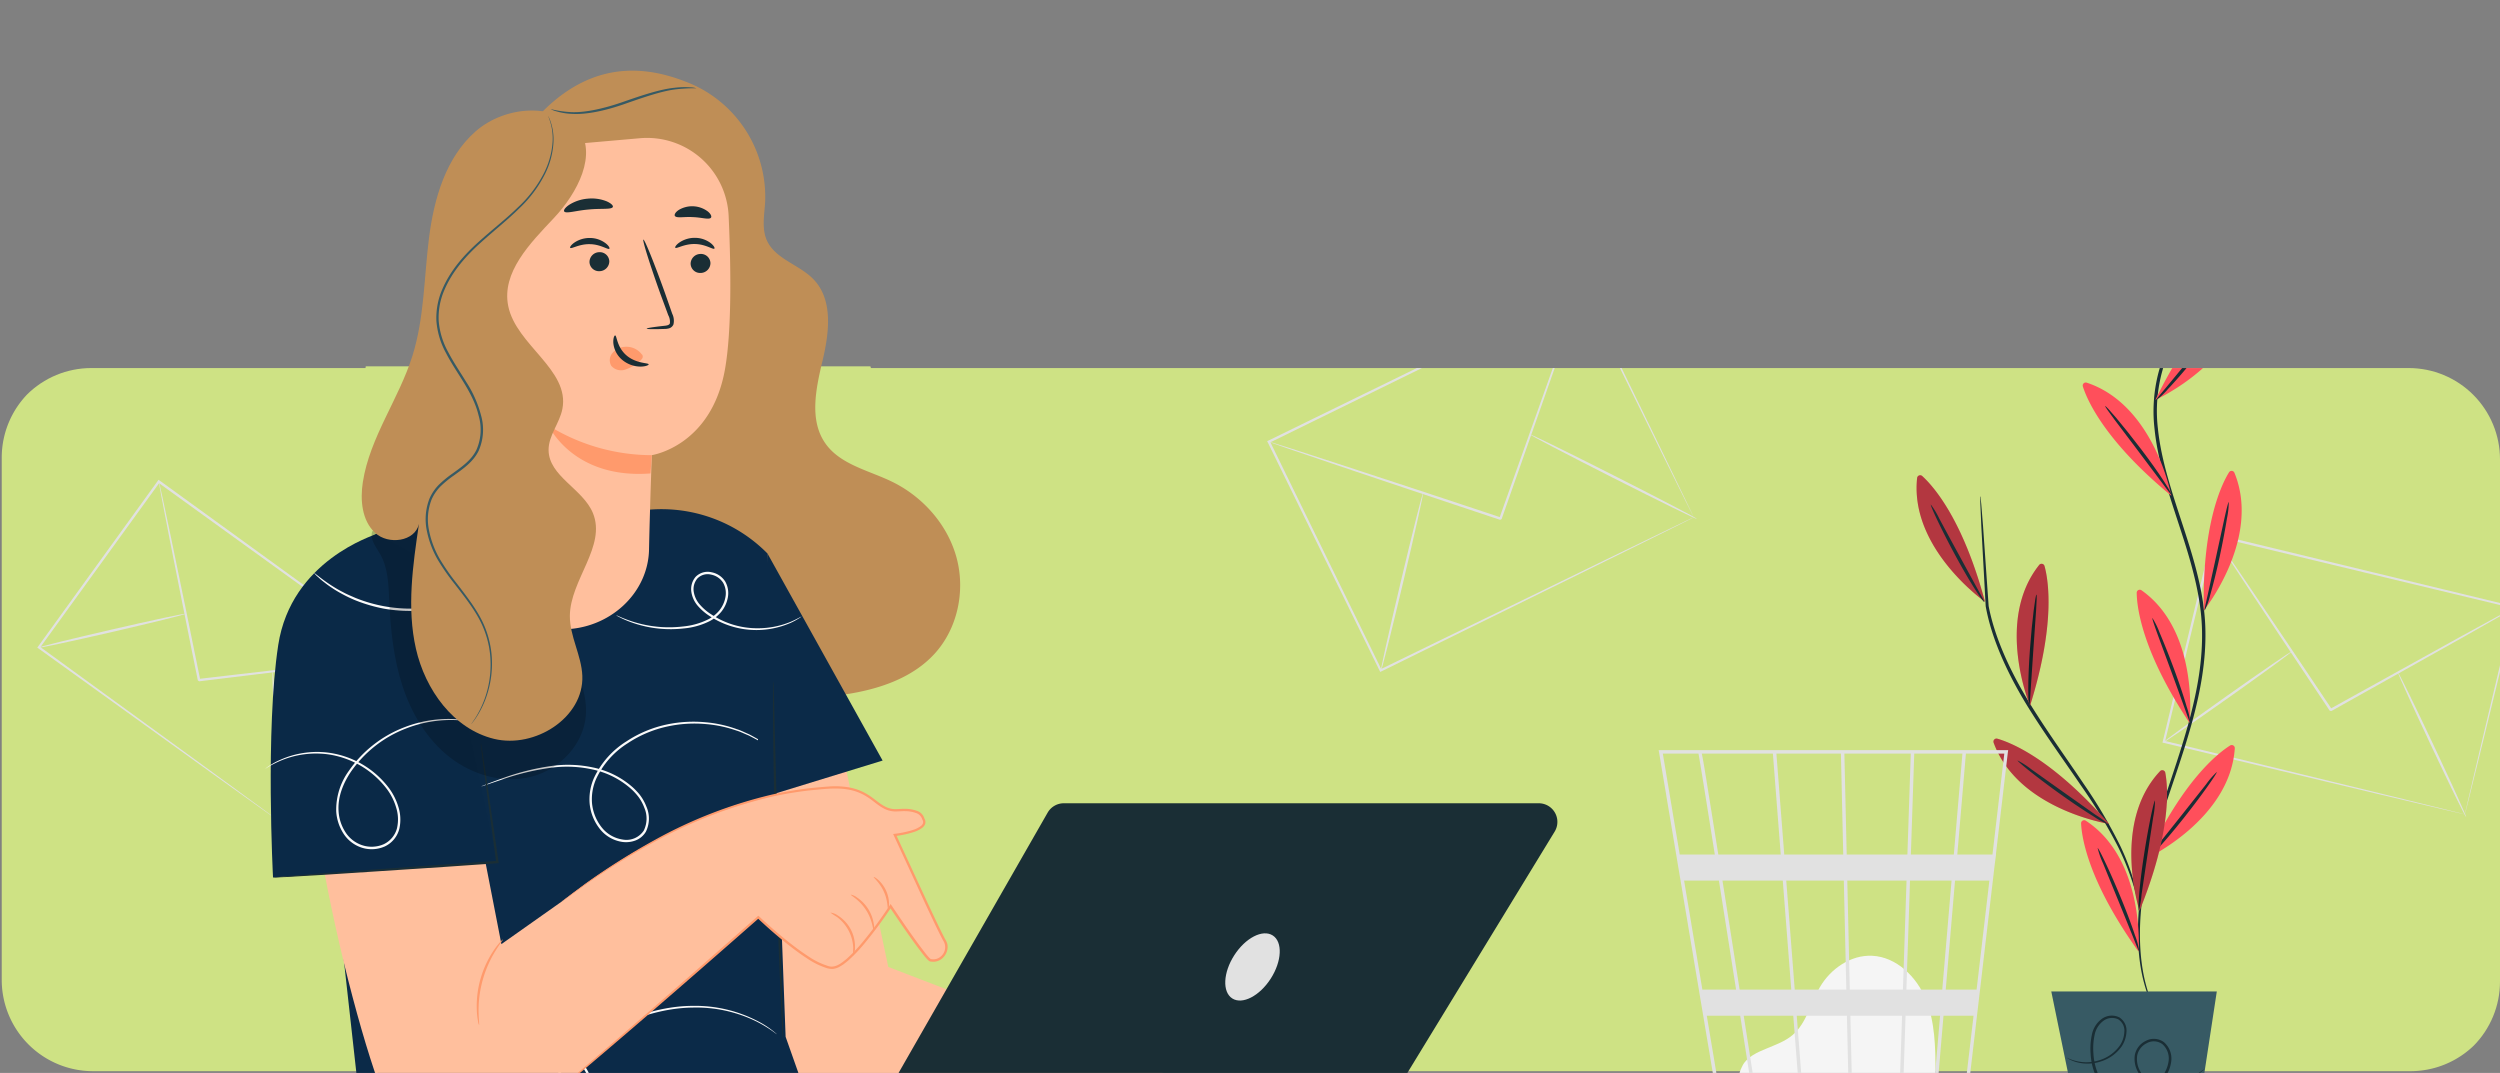 <svg xmlns="http://www.w3.org/2000/svg" xmlns:xlink="http://www.w3.org/1999/xlink" width="720" height="309" viewBox="0 0 720 309">
  <rect x="0" y="0" width="720" height="309" fill="#808080" stroke="none"/>
  <defs>
    <clipPath id="clip-path">
      <path id="Trazado_626422" data-name="Trazado 626422" d="M1593.7,304H926.3A26.3,26.3,0,0,1,900,277.7V127.3A26.3,26.3,0,0,1,926.3,101h78.96L1019,12l98-17,33.83,106H1593.7a26.3,26.3,0,0,1,26.3,26.3V277.7A26.307,26.307,0,0,1,1593.7,304Z"/>
    </clipPath>
    <clipPath id="clip-path-6">
      <path id="Trazado_626475" data-name="Trazado 626475" d="M1593.7,304H926.3A26.3,26.3,0,0,1,900,277.7V127.3A26.3,26.3,0,0,1,926.3,101h78.96l5.942-36.835,21.691-33.28,44.787-16.817,33.439,2.534L1150.83,101H1593.7a26.3,26.3,0,0,1,26.3,26.3V277.7A26.307,26.307,0,0,1,1593.7,304Z"/>
    </clipPath>
  </defs>
  <g id="Grupo_1004899" data-name="Grupo 1004899" transform="translate(-832.5 -4139.754)">
    <g id="Grupo_903490" data-name="Grupo 903490" transform="translate(-67.5 4144.754)">
      <g id="Grupo_903146" data-name="Grupo 903146" clip-path="url(#clip-path)">
        <path id="Trazado_626421" data-name="Trazado 626421" d="M1594.2,303.5H926.8a26.3,26.3,0,0,1-26.3-26.3V126.8a26.3,26.3,0,0,1,26.3-26.3h667.39a26.3,26.3,0,0,1,26.3,26.3V277.2A26.292,26.292,0,0,1,1594.2,303.5Z" fill="#cee284"/>
      </g>
      <g id="Grupo_903155" data-name="Grupo 903155" clip-path="url(#clip-path)">
        <g id="Grupo_903148" data-name="Grupo 903148">
          <g id="Grupo_903147" data-name="Grupo 903147">
            <path id="Trazado_626423" data-name="Trazado 626423" d="M1387.81,143.99s-.23-.41-.62-1.21c-.41-.81-.99-1.98-1.75-3.49-1.52-3.08-3.74-7.56-6.58-13.28-5.65-11.46-13.73-27.88-23.54-47.77l.38.13c-25.3,12.4-56.47,27.67-90.13,44.16h-.01l.16-.47c11.55,23.64,22.5,46.05,32.2,65.89l-.43-.15c26.66-12.97,49.19-23.93,65.07-31.66,7.95-3.85,14.23-6.89,18.56-8.98,2.15-1.03,3.8-1.83,4.94-2.38.55-.26.97-.46,1.28-.61.31-.12.47-.18.47-.18s-.13.08-.4.22c-.3.15-.7.36-1.23.62-1.12.56-2.75,1.37-4.85,2.42-4.29,2.12-10.53,5.2-18.42,9.1-15.9,7.82-38.44,18.91-65.12,32.03l-.29.14-.14-.29c-9.72-19.84-20.69-42.24-32.26-65.86l-.16-.32.32-.15h.01c33.68-16.45,64.87-31.68,90.18-44.05l.26-.13.13.26c9.73,20.02,17.75,36.54,23.35,48.07,2.77,5.72,4.93,10.21,6.42,13.29.72,1.51,1.28,2.67,1.66,3.47C1387.64,143.59,1387.81,143.99,1387.81,143.99Z" fill="#e1e1e1"/>
          </g>
        </g>
        <g id="Grupo_903150" data-name="Grupo 903150">
          <g id="Grupo_903149" data-name="Grupo 903149">
            <path id="Trazado_626424" data-name="Trazado 626424" d="M1355.58,78.11a1.616,1.616,0,0,1-.09.35c-.08.27-.19.6-.32,1.02-.32.94-.75,2.24-1.3,3.88-1.18,3.42-2.86,8.27-4.92,14.24-4.23,12.05-10.06,28.6-16.48,46.89-.89.44-.26.12-.47.21l-.03-.01-.05-.02-.11-.04-.22-.07-.43-.14-.86-.29-1.71-.57c-1.14-.38-2.27-.75-3.39-1.13-2.24-.75-4.45-1.48-6.62-2.21-4.34-1.45-8.53-2.85-12.52-4.18-7.96-2.67-15.14-5.08-21.18-7.12-5.98-2.04-10.84-3.69-14.26-4.85-1.64-.57-2.93-1.03-3.87-1.35-.41-.15-.74-.27-1-.37a1.473,1.473,0,0,1-.33-.15,2.073,2.073,0,0,1,.36.08l1.02.3c.94.3,2.25.71,3.91,1.23,3.44,1.11,8.32,2.69,14.33,4.64l21.23,6.97c3.99,1.32,8.19,2.7,12.53,4.14q3.255,1.08,6.63,2.2c1.12.37,2.25.75,3.39,1.12l1.71.57.86.29.43.14.22.07.11.04.05.02.03.01c-.19.1.46-.21-.42.22,6.51-18.26,12.39-34.79,16.68-46.82,2.15-5.94,3.9-10.77,5.13-14.16.61-1.63,1.08-2.91,1.43-3.84q.24-.6.39-.99A1.581,1.581,0,0,1,1355.58,78.11Z" fill="#e1e1e1"/>
          </g>
        </g>
        <g id="Grupo_903152" data-name="Grupo 903152">
          <g id="Grupo_903151" data-name="Grupo 903151">
            <path id="Trazado_626425" data-name="Trazado 626425" d="M1309.85,136.98c.19.04-2.39,11.6-5.76,25.81s-6.26,25.69-6.45,25.65,2.39-11.6,5.76-25.81S1309.66,136.93,1309.85,136.98Z" fill="#e1e1e1"/>
          </g>
        </g>
        <g id="Grupo_903154" data-name="Grupo 903154">
          <g id="Grupo_903153" data-name="Grupo 903153">
            <path id="Trazado_626426" data-name="Trazado 626426" d="M1388.76,144.47c-.09.17-10.92-5.13-24.19-11.85s-23.96-12.3-23.87-12.48,10.92,5.13,24.19,11.85S1388.85,144.3,1388.76,144.47Z" fill="#e1e1e1"/>
          </g>
        </g>
      </g>
      <g id="Grupo_903164" data-name="Grupo 903164" clip-path="url(#clip-path)">
        <g id="Grupo_903157" data-name="Grupo 903157">
          <g id="Grupo_903156" data-name="Grupo 903156">
            <path id="Trazado_626428" data-name="Trazado 626428" d="M980.73,231.73s.21-.32.61-.9c.42-.6,1.03-1.45,1.81-2.55,1.6-2.25,3.93-5.51,6.91-9.67,5.98-8.33,14.56-20.27,24.99-34.8l.06.4c-19.28-13.92-43.43-31.36-69.57-50.24h-.01l.49-.08c-12.34,17.04-24.07,33.24-34.57,47.74l-.07-.45c20.43,14.86,37.74,27.45,49.98,36.35,6.1,4.46,10.93,7.99,14.27,10.43,1.64,1.21,2.91,2.14,3.79,2.79.42.31.74.55.98.73a2.974,2.974,0,0,1,.33.25,2.211,2.211,0,0,1-.33-.21c-.24-.17-.56-.39-.97-.68-.88-.63-2.15-1.53-3.79-2.69l-14.31-10.24c-12.32-8.86-29.76-21.41-50.33-36.21l-.26-.19.19-.26c10.49-14.52,22.2-30.72,34.52-47.78l.21-.29.29.21h.01c26.11,18.92,50.23,36.4,69.49,50.35l.23.17-.17.23c-10.58,14.51-19.27,26.44-25.33,34.77-3.01,4.11-5.36,7.32-6.99,9.54-.79,1.07-1.4,1.89-1.83,2.47C980.94,231.47,980.73,231.73,980.73,231.73Z" fill="#e1e1e1"/>
          </g>
        </g>
        <g id="Grupo_903159" data-name="Grupo 903159">
          <g id="Grupo_903158" data-name="Grupo 903158">
            <path id="Trazado_626429" data-name="Trazado 626429" d="M1015.28,183.97a7.575,7.575,0,0,1-1.17.21c-.83.12-1.95.27-3.37.47-3,.38-7.22.93-12.41,1.59-10.54,1.28-25,3.04-40.97,4.98-.78-.56-.22-.17-.39-.3v-.02l-.01-.05-.02-.09-.04-.18-.07-.37-.15-.74-.3-1.47c-.2-.98-.39-1.94-.59-2.91-.39-1.92-.77-3.82-1.14-5.68-.75-3.72-1.47-7.32-2.15-10.74-1.36-6.84-2.58-13-3.61-18.2-.99-5.14-1.8-9.32-2.37-12.28-.26-1.4-.46-2.52-.61-3.35a9.022,9.022,0,0,1-.17-1.18,7.242,7.242,0,0,1,.3,1.15c.18.82.43,1.93.74,3.32.63,2.95,1.51,7.12,2.59,12.24,1.07,5.19,2.34,11.34,3.76,18.17.7,3.42,1.43,7.01,2.19,10.73.38,1.86.76,3.76,1.16,5.68.2.96.39,1.93.59,2.91l.3,1.47.15.74.07.37.04.18.02.09.01.05v.02c-.17-.12.39.3-.38-.26,15.98-1.86,30.44-3.55,40.99-4.78,5.2-.57,9.43-1.04,12.43-1.37,1.42-.14,2.55-.25,3.39-.34A8.792,8.792,0,0,1,1015.28,183.97Z" fill="#e1e1e1"/>
          </g>
        </g>
        <g id="Grupo_903161" data-name="Grupo 903161">
          <g id="Grupo_903160" data-name="Grupo 903160">
            <path id="Trazado_626430" data-name="Trazado 626430" d="M953.45,171.77c.04.19-9.44,2.53-21.17,5.24s-21.29,4.74-21.33,4.55,9.44-2.53,21.18-5.24S953.41,171.58,953.45,171.77Z" fill="#e1e1e1"/>
          </g>
        </g>
        <g id="Grupo_903163" data-name="Grupo 903163">
          <g id="Grupo_903162" data-name="Grupo 903162">
            <path id="Trazado_626431" data-name="Trazado 626431" d="M980.77,232.61c-.19.01-.86-9.89-1.48-22.11s-.97-22.14-.78-22.15.86,9.89,1.48,22.11S980.97,232.6,980.77,232.61Z" fill="#e1e1e1"/>
          </g>
        </g>
      </g>
      <g id="Grupo_903173" data-name="Grupo 903173" clip-path="url(#clip-path)">
        <g id="Grupo_903166" data-name="Grupo 903166">
          <g id="Grupo_903165" data-name="Grupo 903165">
            <path id="Trazado_626433" data-name="Trazado 626433" d="M1609.88,229.53s.07-.39.24-1.11c.17-.74.42-1.8.73-3.17.66-2.79,1.61-6.84,2.82-12.02,2.46-10.37,5.99-25.23,10.29-43.32l.21.34c-24.03-5.77-54.12-13-86.71-20.83h-.01l.43-.26c-5.14,21.26-10.02,41.45-14.39,59.55l-.24-.39c25.51,6.22,47.12,11.49,62.4,15.21,7.63,1.88,13.67,3.36,17.83,4.39,2.05.51,3.64.91,4.75,1.18.52.13.93.24,1.23.32a2.44,2.44,0,0,1,.42.11,2.615,2.615,0,0,1-.4-.08q-.435-.105-1.2-.27c-1.09-.25-2.67-.62-4.7-1.09-4.15-.98-10.18-2.4-17.8-4.2-15.34-3.66-37.06-8.84-62.68-14.95l-.31-.07.08-.31c4.35-18.1,9.21-38.3,14.33-59.56l.08-.34.34.08h.01c32.58,7.88,62.66,15.16,86.68,20.97l.28.07-.07.28c-4.43,18.13-8.08,33.03-10.62,43.42-1.27,5.14-2.27,9.16-2.95,11.93-.34,1.34-.6,2.38-.78,3.1C1609.98,229.19,1609.88,229.53,1609.88,229.53Z" fill="#e1e1e1"/>
          </g>
        </g>
        <g id="Grupo_903168" data-name="Grupo 903168">
          <g id="Grupo_903167" data-name="Grupo 903167">
            <path id="Trazado_626434" data-name="Trazado 626434" d="M1624.24,169.97c.01.01-.08.07-.26.18-.21.13-.47.29-.79.48-.75.44-1.77,1.03-3.06,1.78-2.72,1.55-6.57,3.74-11.3,6.42-9.62,5.39-22.83,12.79-37.41,20.96-.93-.22-.27-.07-.48-.13l-.01-.02-.03-.04-.05-.08-.11-.16-.22-.33-.43-.65-.86-1.29c-.57-.86-1.14-1.71-1.71-2.56-1.13-1.7-2.25-3.37-3.34-5.01l-6.31-9.48c-4-6.04-7.61-11.48-10.65-16.07-2.98-4.55-5.41-8.25-7.13-10.87-.8-1.25-1.44-2.24-1.91-2.97q-.285-.465-.48-.78c-.11-.18-.15-.27-.14-.28s.08.07.2.24c.15.2.32.45.54.74.5.71,1.17,1.68,2.02,2.9,1.76,2.59,4.26,6.25,7.32,10.74,3.08,4.57,6.73,9.98,10.78,15.98,2.02,3.01,4.15,6.18,6.35,9.45q1.65,2.46,3.35,5c.57.85,1.14,1.7,1.71,2.56l.87,1.29.43.65.22.33.11.16.05.08.03.04.01.02c-.2-.04.47.13-.45-.1,14.63-8.1,27.86-15.43,37.51-20.78,4.78-2.61,8.66-4.73,11.41-6.23,1.31-.7,2.35-1.25,3.12-1.66.33-.17.6-.3.82-.42A1.321,1.321,0,0,1,1624.24,169.97Z" fill="#e1e1e1"/>
          </g>
        </g>
        <g id="Grupo_903170" data-name="Grupo 903170">
          <g id="Grupo_903169" data-name="Grupo 903169">
            <path id="Trazado_626435" data-name="Trazado 626435" d="M1559.99,182.65c.11.16-8.08,6.15-18.3,13.38s-18.59,12.96-18.7,12.81,8.08-6.15,18.3-13.38S1559.88,182.49,1559.99,182.65Z" fill="#e1e1e1"/>
          </g>
        </g>
        <g id="Grupo_903172" data-name="Grupo 903172">
          <g id="Grupo_903171" data-name="Grupo 903171">
            <path id="Trazado_626436" data-name="Trazado 626436" d="M1610.27,230.35c-.18.08-4.72-9.18-10.14-20.68s-9.68-20.9-9.51-20.98,4.72,9.17,10.14,20.68S1610.45,230.27,1610.27,230.35Z" fill="#e1e1e1"/>
          </g>
        </g>
      </g>
      <g id="Grupo_903175" data-name="Grupo 903175" clip-path="url(#clip-path)">
        <g id="Grupo_903174" data-name="Grupo 903174">
          <path id="Trazado_626438" data-name="Trazado 626438" d="M1550.63,330.11c0,.19-132.07.35-294.96.35-162.94,0-294.99-.16-294.99-.35s132.05-.35,294.99-.35C1418.56,329.76,1550.63,329.91,1550.63,330.11Z" fill="#1a2e35"/>
        </g>
      </g>
      <g id="Grupo_903293" data-name="Grupo 903293" clip-path="url(#clip-path-6)">
        <g id="Grupo_903182" data-name="Grupo 903182">
          <g id="Grupo_903179" data-name="Grupo 903179">
            <g id="Grupo_903178" data-name="Grupo 903178">
              <g id="Grupo_903177" data-name="Grupo 903177">
                <g id="Grupo_903176" data-name="Grupo 903176">
                  <path id="Trazado_626440" data-name="Trazado 626440" d="M1050.53,33.75c17.63-23.22,36.22-19.94,49.12-14.33a35.485,35.485,0,0,1,20.71,33.79c-.23,3.71-1.02,7.61.49,11.01,2.43,5.46,9.49,7,13.57,11.36,5.59,5.96,4.35,15.4,2.46,23.35s-3.87,17.03.8,23.73c4.28,6.14,12.45,7.78,19.18,11.05,8.9,4.32,16.05,12.38,18.63,21.92s.31,20.42-6.38,27.7c-6.55,7.13-16.38,10.29-25.95,11.7A95.6,95.6,0,0,1,1033.75,95.6" fill="#bf8e56"/>
                </g>
              </g>
            </g>
          </g>
          <g id="Grupo_903181" data-name="Grupo 903181">
            <g id="Grupo_903180" data-name="Grupo 903180">
              <path id="Trazado_626441" data-name="Trazado 626441" d="M1100.57,20.42a45.806,45.806,0,0,0-6.26.35c-3.85.51-8.94,2.25-14.56,4.22s-11.05,3.06-15,2.81a18.351,18.351,0,0,1-4.59-.76,5.843,5.843,0,0,1-1.58-.63,30.469,30.469,0,0,0,6.19.89c3.88.12,9.16-1.02,14.76-2.98s10.79-3.66,14.72-4.04a23.8,23.8,0,0,1,4.65-.12A6.22,6.22,0,0,1,1100.57,20.42Z" fill="#375a64"/>
            </g>
          </g>
        </g>
        <g id="Grupo_903183" data-name="Grupo 903183">
          <path id="Trazado_626442" data-name="Trazado 626442" d="M1141.11,205.14c.68,2.03,14.72,68.34,14.72,68.34l106.76,41.05-6.01,15.58-91.54-8.05h0c-53.42-7.97-56.4-34.19-53.17-63.5l5.53-50.22Z" fill="#ffbf9d"/>
        </g>
        <g id="Grupo_903218" data-name="Grupo 903218">
          <g id="Grupo_903194" data-name="Grupo 903194">
            <g id="Grupo_903184" data-name="Grupo 903184">
              <path id="Trazado_626443" data-name="Trazado 626443" d="M987.66,169.38c11.01-16.66,27.71-26.26,43-31.58l56.17,4a42.837,42.837,0,0,1,34.21,12.62l5.22,139.18,12.9,36.51H1005.54L987.66,169.38" fill="#0b2a48"/>
            </g>
            <g id="Grupo_903186" data-name="Grupo 903186">
              <g id="Grupo_903185" data-name="Grupo 903185">
                <path id="Trazado_626444" data-name="Trazado 626444" d="M1123.09,211.56a1.276,1.276,0,0,1-.32-.21c-.24-.18-.53-.4-.9-.68-.4-.29-.86-.71-1.47-1.09-.62-.4-1.32-.85-2.1-1.36-.83-.44-1.75-.94-2.78-1.45-1.07-.41-2.17-1.01-3.46-1.38a35.541,35.541,0,0,0-8.85-1.86,36.506,36.506,0,0,0-10.91.68,33.322,33.322,0,0,0-11.51,4.84,24.174,24.174,0,0,0-9.06,10.19,14.542,14.542,0,0,0-1.23,7.06,13.264,13.264,0,0,0,2.67,6.83,9.436,9.436,0,0,0,6.17,3.66,5.977,5.977,0,0,0,6.08-2.61,7.877,7.877,0,0,0,.11-6.63,12.313,12.313,0,0,0-1.6-2.97,16.288,16.288,0,0,0-2.25-2.44,24.215,24.215,0,0,0-11.08-5.54,34.147,34.147,0,0,0-10.9-.61,71.525,71.525,0,0,0-15.5,3.65c-1.75.59-3.13,1.06-4.12,1.39-.44.15-.8.26-1.08.35a1.523,1.523,0,0,1-.37.1,1.607,1.607,0,0,1,.35-.17q.405-.165,1.05-.42c.93-.36,2.3-.88,4.08-1.52a68.73,68.73,0,0,1,15.54-3.88,34.282,34.282,0,0,1,11.08.53,24.821,24.821,0,0,1,11.39,5.63,15.329,15.329,0,0,1,1.22,1.2,13.2,13.2,0,0,1,1.13,1.33,13.613,13.613,0,0,1,1.69,3.12,8.567,8.567,0,0,1-.14,7.22,5.935,5.935,0,0,1-2.91,2.5,7.761,7.761,0,0,1-3.85.46,10.092,10.092,0,0,1-6.64-3.92,13.925,13.925,0,0,1-2.81-7.2,15.109,15.109,0,0,1,1.3-7.4,24.788,24.788,0,0,1,9.33-10.46,33.807,33.807,0,0,1,11.75-4.88,37.135,37.135,0,0,1,11.08-.6,34.843,34.843,0,0,1,8.93,1.98c1.29.39,2.4,1.01,3.47,1.44,1.03.53,1.94,1.06,2.77,1.52.78.53,1.47,1,2.08,1.42s1.05.85,1.44,1.15c.35.3.64.55.86.74C1123,211.46,1123.09,211.55,1123.09,211.56Z" fill="#fafafa"/>
              </g>
            </g>
            <g id="Grupo_903187" data-name="Grupo 903187">
              <path id="Trazado_626445" data-name="Trazado 626445" d="M1121.04,154.42l33.15,59.62-36.78,11.3Z" fill="#0b2a48"/>
            </g>
            <g id="Grupo_903189" data-name="Grupo 903189">
              <g id="Grupo_903188" data-name="Grupo 903188">
                <path id="Trazado_626446" data-name="Trazado 626446" d="M1125.49,294.04a6.668,6.668,0,0,1-.11-1.04c-.04-.75-.1-1.75-.18-2.99-.12-2.67-.29-6.41-.5-11-.39-9.29-.86-22.14-1.27-36.32s-.68-27.04-.77-36.34c-.04-4.65-.06-8.42-.02-11.02.02-1.25.04-2.24.05-3a4.991,4.991,0,0,1,.07-1.04,6.549,6.549,0,0,1,.08,1.04c.02.75.05,1.75.08,2.99.06,2.68.14,6.42.24,11.01.25,9.36.59,22.17.97,36.33.41,14.15.79,26.96,1.06,36.33.12,4.59.21,8.34.28,11.01.02,1.25.03,2.24.04,3A6.366,6.366,0,0,1,1125.49,294.04Z" fill="#1a2e35"/>
              </g>
            </g>
            <g id="Grupo_903191" data-name="Grupo 903191">
              <g id="Grupo_903190" data-name="Grupo 903190">
                <path id="Trazado_626447" data-name="Trazado 626447" d="M1130.82,172.58a5.057,5.057,0,0,1-.76.53,19.745,19.745,0,0,1-2.34,1.27,24.544,24.544,0,0,1-23.35-1.96,15.512,15.512,0,0,1-3.24-2.75,7.9,7.9,0,0,1-1.99-4.02,5.465,5.465,0,0,1,1.19-4.51,4.864,4.864,0,0,1,4.6-1.33,5.956,5.956,0,0,1,3.96,2.71,6.828,6.828,0,0,1,.72,4.6,9.129,9.129,0,0,1-1.88,4.07,10.946,10.946,0,0,1-3.33,2.69,20.707,20.707,0,0,1-7.5,2.11,33.567,33.567,0,0,1-6.77.08,33.121,33.121,0,0,1-9.49-2.29,22.865,22.865,0,0,1-2.41-1.12,5.385,5.385,0,0,1-.8-.47,5.052,5.052,0,0,1,.86.34c.55.24,1.37.6,2.45.99a34.716,34.716,0,0,0,9.43,2.05,34.3,34.3,0,0,0,6.66-.16,20.416,20.416,0,0,0,7.26-2.1,10.255,10.255,0,0,0,3.11-2.54,8.51,8.51,0,0,0,1.72-3.77,6.116,6.116,0,0,0-.64-4.13,5.263,5.263,0,0,0-3.49-2.38,4.129,4.129,0,0,0-3.94,1.11,4.767,4.767,0,0,0-1.03,3.94,7.326,7.326,0,0,0,1.82,3.68,14.715,14.715,0,0,0,3.1,2.65,23.9,23.9,0,0,0,13.45,4.07,24.808,24.808,0,0,0,9.43-1.82C1129.72,173.23,1130.78,172.5,1130.82,172.58Z" fill="#fafafa"/>
              </g>
            </g>
            <g id="Grupo_903193" data-name="Grupo 903193">
              <g id="Grupo_903192" data-name="Grupo 903192">
                <path id="Trazado_626448" data-name="Trazado 626448" d="M1123.76,292.87a2.219,2.219,0,0,1-.38-.25c-.27-.2-.63-.46-1.08-.79a37.583,37.583,0,0,0-4.42-2.63,39.333,39.333,0,0,0-18.27-4.02c-7.98.06-17.41,2.66-26.55,7.96a38.5,38.5,0,0,0-6.55,4.68,22.547,22.547,0,0,0-5.17,6.51,12.806,12.806,0,0,0-1.22,8.3,7.334,7.334,0,0,0,2.08,3.68,4.033,4.033,0,0,0,3.9.95,5.551,5.551,0,0,0,3.13-2.77,9.433,9.433,0,0,0,1.13-4.14,14.452,14.452,0,0,0-2.58-8.05,19.664,19.664,0,0,0-5.99-5.72,23.1,23.1,0,0,0-7.43-2.91,42.966,42.966,0,0,0-14.86-.14,89.669,89.669,0,0,0-12.76,2.78,91.561,91.561,0,0,0-17.47,7.24c-1.96,1.08-3.46,1.96-4.47,2.57-.48.29-.86.52-1.15.7a3.5,3.5,0,0,1-.4.22,2.712,2.712,0,0,1,.36-.28c.28-.19.65-.44,1.11-.76.98-.65,2.46-1.58,4.41-2.69a87.9,87.9,0,0,1,17.46-7.48,86.884,86.884,0,0,1,12.82-2.88,43.44,43.44,0,0,1,15.08.08,23.684,23.684,0,0,1,7.65,2.98,20.55,20.55,0,0,1,6.21,5.91,15.145,15.145,0,0,1,2.71,8.46,10.033,10.033,0,0,1-1.22,4.46,6.191,6.191,0,0,1-3.55,3.1,4.773,4.773,0,0,1-4.57-1.11,8.023,8.023,0,0,1-2.29-4.04,13.467,13.467,0,0,1,1.29-8.77,23.141,23.141,0,0,1,5.34-6.7,39.489,39.489,0,0,1,6.68-4.74c9.23-5.31,18.79-7.9,26.86-7.89a38.9,38.9,0,0,1,18.4,4.28A25.688,25.688,0,0,1,1123.76,292.87Z" fill="#fafafa"/>
              </g>
            </g>
          </g>
          <g id="Grupo_903215" data-name="Grupo 903215">
            <g id="Grupo_903202" data-name="Grupo 903202">
              <g id="Grupo_903200" data-name="Grupo 903200">
                <g id="Grupo_903195" data-name="Grupo 903195">
                  <path id="Trazado_626449" data-name="Trazado 626449" d="M1028.41,184.78c-4.05-20.8-33.5-21.57-38.66-1.02-.08.32-.16.63-.23.96-7.58,32.39,18.06,128.09,24.95,133.6s13.72,11.78,25.5,6.89c6.88-2.86,78.42-66.07,78.42-66.07s16.54,15.85,22.05,14.47,16.06-17.64,16.06-17.64,10.22,15.34,11.51,15.57c3.65.67,5.51-3.45,4.13-5.51s-14.41-30.59-14.41-30.59,10.27-1.11,8.2-4.56c0,0-.26-3.17-7.2-2.56s-6.94-7.35-19.8-6.53-39.61,4.08-77.18,32.87l-17.35,12.25Z" fill="#ffbf9d"/>
                </g>
                <g id="Grupo_903197" data-name="Grupo 903197">
                  <g id="Grupo_903196" data-name="Grupo 903196">
                    <path id="Trazado_626450" data-name="Trazado 626450" d="M1061.76,254.67s.14-.13.43-.35c.31-.24.74-.56,1.3-.99,1.17-.88,2.87-2.15,5.06-3.8a200.961,200.961,0,0,1,20.11-12.67,132.26,132.26,0,0,1,33.86-13.07c3.41-.72,6.95-1.38,10.62-1.78q2.745-.3,5.58-.5a23.921,23.921,0,0,1,5.78.26,15.191,15.191,0,0,1,5.54,2.15c1.72,1.05,3.16,2.5,4.9,3.38a6.424,6.424,0,0,0,2.78.73c.95.02,2.02-.13,3.06-.09a9.825,9.825,0,0,1,3.15.53,3.35,3.35,0,0,1,2.33,2.39l-.05-.14a1.931,1.931,0,0,1,.27,1.46,2.434,2.434,0,0,1-.85,1.21,8.377,8.377,0,0,1-2.46,1.24,28.6,28.6,0,0,1-5.41,1.16l.27-.48c2.96,6.4,6.03,13.04,9.18,19.86,1.6,3.39,3.2,6.87,4.95,10.24a5.993,5.993,0,0,1,.66,1.39,4.208,4.208,0,0,1,.04,1.58,4.554,4.554,0,0,1-1.54,2.68,3.918,3.918,0,0,1-2.97.9l-.39-.04a.885.885,0,0,1-.29-.11c-.08-.05-.12-.09-.19-.13a5.978,5.978,0,0,1-.57-.55c-.34-.37-.66-.75-.97-1.14-3.53-4.52-6.65-9.2-9.77-13.81h.59a116.272,116.272,0,0,1-7.96,10.75,44.5,44.5,0,0,1-4.56,4.75c-.42.35-.86.68-1.29,1.03a15.928,15.928,0,0,1-1.43.86,5.5,5.5,0,0,1-1.66.49,5.825,5.825,0,0,1-1.68-.22,22.065,22.065,0,0,1-5.76-2.83c-1.77-1.14-3.45-2.39-5.08-3.66-3.25-2.55-6.3-5.22-9.19-7.95l.44.01c-22.68,19.96-42.11,36.71-55.99,48.32-6.94,5.8-12.5,10.32-16.4,13.29-1.94,1.49-3.48,2.59-4.55,3.28a9,9,0,0,1-1.69.94c-.02-.04.59-.29,1.63-1.03,1.05-.72,2.56-1.84,4.48-3.36,3.85-3.02,9.37-7.58,16.28-13.43,13.81-11.69,33.18-28.51,55.82-48.5l.22-.2.22.2c2.88,2.7,5.93,5.36,9.16,7.89,1.62,1.26,3.29,2.49,5.04,3.62a21.377,21.377,0,0,0,5.57,2.74c2.02.76,3.84-.68,5.45-2.02a44.18,44.18,0,0,0,4.48-4.68,118.378,118.378,0,0,0,7.9-10.68l.29-.44.29.44c3.1,4.59,6.25,9.28,9.73,13.75.3.38.61.75.93,1.1.16.17.33.34.48.47l.11.08.01.01c.01-.02-.01.04-.02.13.01-.06-.04.21.03-.11h.03l.33.04a3.212,3.212,0,0,0,2.46-.74,3.477,3.477,0,0,0,.68-4.75c-1.8-3.45-3.37-6.89-4.98-10.29-3.15-6.82-6.21-13.47-9.17-19.87l-.19-.42.47-.06a27.561,27.561,0,0,0,5.27-1.12,7.646,7.646,0,0,0,2.25-1.12,1.79,1.79,0,0,0,.63-.85,1.254,1.254,0,0,0-.19-.96l-.03-.05-.02-.09a2.809,2.809,0,0,0-1.91-1.83,9.008,9.008,0,0,0-2.93-.49c-1.01-.04-1.99.1-3.07.08a7.313,7.313,0,0,1-3.05-.8c-1.87-.96-3.29-2.41-4.95-3.42a14.425,14.425,0,0,0-5.31-2.07c-3.75-.68-7.54-.1-11.18.22a106.689,106.689,0,0,0-10.56,1.74,133.307,133.307,0,0,0-33.79,12.88,210.566,210.566,0,0,0-20.18,12.49c-2.22,1.61-3.94,2.86-5.12,3.71-.57.41-1.01.72-1.33.95C1061.92,254.58,1061.76,254.67,1061.76,254.67Z" fill="#ff9a6c"/>
                  </g>
                </g>
                <g id="Grupo_903199" data-name="Grupo 903199">
                  <g id="Grupo_903198" data-name="Grupo 903198">
                    <path id="Trazado_626451" data-name="Trazado 626451" d="M1037.97,290.21a3.083,3.083,0,0,1-.28-1.01,20.921,20.921,0,0,1-.35-2.83,28.769,28.769,0,0,1,4.97-17.84,19.538,19.538,0,0,1,1.76-2.24c.46-.49.72-.75.76-.72.09.08-.85,1.22-2.1,3.23a32.653,32.653,0,0,0-4.9,17.55C1037.87,288.73,1038.09,290.19,1037.97,290.21Z" fill="#ff9a6c"/>
                  </g>
                </g>
              </g>
              <g id="Grupo_903201" data-name="Grupo 903201">
                <path id="Trazado_626452" data-name="Trazado 626452" d="M1008.35,148.8c-.66.44-24.48,7.56-28.22,31.98s-1.5,66.93-1.5,66.93l64.61-4.44-18.52-85.87Z" fill="#0a2947"/>
              </g>
            </g>
            <g id="Grupo_903204" data-name="Grupo 903204">
              <g id="Grupo_903203" data-name="Grupo 903203">
                <path id="Trazado_626453" data-name="Trazado 626453" d="M1145.7,270.24a21.168,21.168,0,0,1,.03-2.22,11.655,11.655,0,0,0-4.73-8.96,19.113,19.113,0,0,1-1.84-1.23,4.4,4.4,0,0,1,2.12.82,10.57,10.57,0,0,1,4.95,9.39A4.558,4.558,0,0,1,1145.7,270.24Z" fill="#ff9a6c"/>
              </g>
            </g>
            <g id="Grupo_903206" data-name="Grupo 903206">
              <g id="Grupo_903205" data-name="Grupo 903205">
                <path id="Trazado_626454" data-name="Trazado 626454" d="M1151.63,263c-.22.03-.28-2.94-2.2-5.88-1.86-2.97-4.53-4.28-4.41-4.46a3.74,3.74,0,0,1,1.75.78,11.2,11.2,0,0,1,4.88,7.65A3.74,3.74,0,0,1,1151.63,263Z" fill="#ff9a6c"/>
              </g>
            </g>
            <g id="Grupo_903208" data-name="Grupo 903208">
              <g id="Grupo_903207" data-name="Grupo 903207">
                <path id="Trazado_626455" data-name="Trazado 626455" d="M1151.63,247.58c.05-.07.61.2,1.35.86a9.582,9.582,0,0,1,3.07,6.93c-.01,1-.18,1.59-.27,1.58-.22-.01,0-2.44-1.2-5.07C1153.43,249.22,1151.49,247.74,1151.63,247.58Z" fill="#ff9a6c"/>
              </g>
            </g>
            <g id="Grupo_903210" data-name="Grupo 903210">
              <g id="Grupo_903209" data-name="Grupo 903209">
                <path id="Trazado_626456" data-name="Trazado 626456" d="M1035.37,202.74a1.259,1.259,0,0,1-.34-.01c-.26-.03-.58-.06-.98-.11a34.622,34.622,0,0,0-3.76-.26,35.789,35.789,0,0,0-13.52,2.51,34.224,34.224,0,0,0-15.79,12.52c-2.1,3.17-3.75,7.08-3.47,11.23a12.485,12.485,0,0,0,1.89,5.91,9.131,9.131,0,0,0,4.91,3.89,8.68,8.68,0,0,0,6.23-.3,7.081,7.081,0,0,0,3.79-4.58,11.265,11.265,0,0,0-.24-5.96,16.869,16.869,0,0,0-2.58-5.22,25.841,25.841,0,0,0-17.11-10.12,26.191,26.191,0,0,0-13.53,1.82,30.56,30.56,0,0,0-3.37,1.68c-.34.21-.62.37-.84.51a1.416,1.416,0,0,1-.3.16,19.547,19.547,0,0,1,4.4-2.6,25.889,25.889,0,0,1,13.7-2.06,26.2,26.2,0,0,1,17.57,10.23,17.674,17.674,0,0,1,2.71,5.42,12.09,12.09,0,0,1,.26,6.33,7.706,7.706,0,0,1-4.16,5.04,9.379,9.379,0,0,1-6.74.33,9.853,9.853,0,0,1-5.28-4.19,13.258,13.258,0,0,1-1.99-6.24,19.118,19.118,0,0,1,3.62-11.64,34.476,34.476,0,0,1,16.15-12.63,35.065,35.065,0,0,1,13.71-2.32A25.986,25.986,0,0,1,1035.37,202.74Z" fill="#fafafa"/>
              </g>
            </g>
            <g id="Grupo_903212" data-name="Grupo 903212">
              <g id="Grupo_903211" data-name="Grupo 903211">
                <path id="Trazado_626457" data-name="Trazado 626457" d="M1033.15,167.69a9.224,9.224,0,0,1-1.64.76,16.765,16.765,0,0,1-1.99.72,23.806,23.806,0,0,1-2.7.75,28.23,28.23,0,0,1-3.35.63c-1.21.21-2.52.27-3.89.37a43.7,43.7,0,0,1-8.93-.61,44.226,44.226,0,0,1-8.59-2.54,38.577,38.577,0,0,1-3.52-1.7,31.713,31.713,0,0,1-2.92-1.75,25.459,25.459,0,0,1-2.27-1.65,14.863,14.863,0,0,1-1.62-1.37,8.068,8.068,0,0,1-1.27-1.28c.1-.12,1.95,1.68,5.43,3.87a32,32,0,0,0,2.92,1.66c1.05.59,2.25,1.07,3.49,1.62a42.414,42.414,0,0,0,17.24,3.1c1.35-.08,2.64-.12,3.84-.3a30.95,30.95,0,0,0,3.31-.54C1030.74,168.59,1033.1,167.55,1033.15,167.69Z" fill="#fafafa"/>
              </g>
            </g>
            <g id="Grupo_903214" data-name="Grupo 903214">
              <g id="Grupo_903213" data-name="Grupo 903213">
                <path id="Trazado_626458" data-name="Trazado 626458" d="M1038.49,209.09a2.978,2.978,0,0,1,.15.65c.08.49.19,1.11.32,1.88.26,1.72.63,4.11,1.08,7.08.88,6.13,2.11,14.64,3.54,24.52l.05.36-.36.03c-4.69.33-9.79.68-15.09,1.05-13.65.9-25.99,1.71-35.03,2.3-4.43.26-8.03.47-10.62.62-1.2.05-2.16.1-2.89.13a6.47,6.47,0,0,1-1.01,0,6.157,6.157,0,0,1,1-.14c.73-.07,1.68-.15,2.88-.26,2.58-.2,6.18-.49,10.6-.84,9.03-.65,21.37-1.53,35.01-2.51,5.3-.36,10.4-.7,15.09-1.02l-.31.38c-1.32-9.89-2.46-18.42-3.29-24.56-.37-2.98-.67-5.37-.89-7.11-.09-.78-.15-1.41-.21-1.9A3.02,3.02,0,0,1,1038.49,209.09Z" fill="#1a2e35"/>
              </g>
            </g>
          </g>
          <g id="Grupo_903217" data-name="Grupo 903217" opacity="0.2">
            <g id="Grupo_903216" data-name="Grupo 903216">
              <path id="Trazado_626459" data-name="Trazado 626459" d="M1007.16,148.12c-.64,2.28,1.16,4.42,2.34,6.48,2.27,3.96,2.4,8.74,2.6,13.3.37,8.34,1.23,16.75,3.83,24.68s7.07,15.44,13.67,20.56,15.47,7.62,23.55,5.51,14.92-9.26,15.57-17.59c.65-8.25-4.33-15.74-7.2-23.51-2.21-5.99-3.2-12.35-4.47-18.61s-2.9-12.56-6.22-18.02-8.58-10.02-14.86-11.17-13.46,1.82-16,7.68"/>
            </g>
          </g>
        </g>
        <g id="Grupo_903289" data-name="Grupo 903289">
          <g id="Grupo_903284" data-name="Grupo 903284">
            <g id="Grupo_903283" data-name="Grupo 903283">
              <g id="Grupo_903272" data-name="Grupo 903272">
                <g id="Grupo_903271" data-name="Grupo 903271">
                  <g id="Grupo_903270" data-name="Grupo 903270">
                    <g id="Grupo_903223" data-name="Grupo 903223">
                      <g id="Grupo_903222" data-name="Grupo 903222">
                        <g id="Grupo_903221" data-name="Grupo 903221">
                          <g id="Grupo_903220" data-name="Grupo 903220">
                            <g id="Grupo_903219" data-name="Grupo 903219">
                              <path id="Trazado_626460" data-name="Trazado 626460" d="M1038.37,38.84l.01,7.2-.47,107.74c-.05,12.51,10.66,22.52,24.05,22.47h0c13.53-.04,24.69-10.32,24.96-22.95.28-13.26.81-27.22.81-27.22s17.13-2.53,21.07-24.76c1.96-11.05,1.72-29.24,1.05-44.11a23.526,23.526,0,0,0-25.57-22.4Z" fill="#ffbf9d"/>
                            </g>
                          </g>
                        </g>
                      </g>
                    </g>
                    <g id="Grupo_903235" data-name="Grupo 903235">
                      <g id="Grupo_903228" data-name="Grupo 903228">
                        <g id="Grupo_903227" data-name="Grupo 903227">
                          <g id="Grupo_903226" data-name="Grupo 903226">
                            <g id="Grupo_903225" data-name="Grupo 903225">
                              <g id="Grupo_903224" data-name="Grupo 903224">
                                <path id="Trazado_626461" data-name="Trazado 626461" d="M1104.61,70.77a2.863,2.863,0,0,1-2.81,2.84,2.737,2.737,0,0,1-2.9-2.63,2.862,2.862,0,0,1,2.8-2.84A2.734,2.734,0,0,1,1104.61,70.77Z" fill="#1a2e35"/>
                              </g>
                            </g>
                          </g>
                        </g>
                      </g>
                      <g id="Grupo_903234" data-name="Grupo 903234">
                        <g id="Grupo_903233" data-name="Grupo 903233">
                          <g id="Grupo_903232" data-name="Grupo 903232">
                            <g id="Grupo_903231" data-name="Grupo 903231">
                              <g id="Grupo_903230" data-name="Grupo 903230">
                                <g id="Grupo_903229" data-name="Grupo 903229">
                                  <path id="Trazado_626462" data-name="Trazado 626462" d="M1105.74,66.6c-.36.37-2.5-1.27-5.57-1.32-3.07-.09-5.36,1.45-5.68,1.07-.16-.17.21-.84,1.21-1.53a7.82,7.82,0,0,1,4.56-1.32,7.477,7.477,0,0,1,4.43,1.52C1105.61,65.76,1105.92,66.43,1105.74,66.6Z" fill="#1a2e35"/>
                                </g>
                              </g>
                            </g>
                          </g>
                        </g>
                      </g>
                    </g>
                    <g id="Grupo_903247" data-name="Grupo 903247">
                      <g id="Grupo_903240" data-name="Grupo 903240">
                        <g id="Grupo_903239" data-name="Grupo 903239">
                          <g id="Grupo_903238" data-name="Grupo 903238">
                            <g id="Grupo_903237" data-name="Grupo 903237">
                              <g id="Grupo_903236" data-name="Grupo 903236">
                                <path id="Trazado_626463" data-name="Trazado 626463" d="M1075.48,70.26a2.863,2.863,0,0,1-2.81,2.84,2.737,2.737,0,0,1-2.9-2.63,2.862,2.862,0,0,1,2.8-2.84A2.739,2.739,0,0,1,1075.48,70.26Z" fill="#1a2e35"/>
                              </g>
                            </g>
                          </g>
                        </g>
                      </g>
                      <g id="Grupo_903246" data-name="Grupo 903246">
                        <g id="Grupo_903245" data-name="Grupo 903245">
                          <g id="Grupo_903244" data-name="Grupo 903244">
                            <g id="Grupo_903243" data-name="Grupo 903243">
                              <g id="Grupo_903242" data-name="Grupo 903242">
                                <g id="Grupo_903241" data-name="Grupo 903241">
                                  <path id="Trazado_626464" data-name="Trazado 626464" d="M1075.49,66.64c-.36.37-2.5-1.27-5.58-1.32-3.07-.09-5.36,1.45-5.69,1.07-.16-.17.21-.84,1.21-1.53a7.82,7.82,0,0,1,4.56-1.32,7.477,7.477,0,0,1,4.43,1.52C1075.36,65.79,1075.67,66.47,1075.49,66.64Z" fill="#1a2e35"/>
                                </g>
                              </g>
                            </g>
                          </g>
                        </g>
                      </g>
                    </g>
                    <g id="Grupo_903253" data-name="Grupo 903253">
                      <g id="Grupo_903252" data-name="Grupo 903252">
                        <g id="Grupo_903251" data-name="Grupo 903251">
                          <g id="Grupo_903250" data-name="Grupo 903250">
                            <g id="Grupo_903249" data-name="Grupo 903249">
                              <g id="Grupo_903248" data-name="Grupo 903248">
                                <path id="Trazado_626465" data-name="Trazado 626465" d="M1086.25,89.65c-.01-.17,1.91-.47,5.01-.81.79-.07,1.53-.21,1.67-.74a4,4,0,0,0-.48-2.34q-1.05-2.865-2.22-6.02c-3.07-8.57-5.28-15.62-4.94-15.74s3.12,6.73,6.19,15.3q1.11,3.165,2.12,6.06a4.567,4.567,0,0,1,.35,3.09,2,2,0,0,1-1.31,1.13,5.278,5.278,0,0,1-1.34.16C1088.2,89.84,1086.26,89.82,1086.25,89.65Z" fill="#1a2e35"/>
                              </g>
                            </g>
                          </g>
                        </g>
                      </g>
                    </g>
                    <g id="Grupo_903258" data-name="Grupo 903258">
                      <g id="Grupo_903257" data-name="Grupo 903257">
                        <g id="Grupo_903256" data-name="Grupo 903256">
                          <g id="Grupo_903255" data-name="Grupo 903255">
                            <g id="Grupo_903254" data-name="Grupo 903254">
                              <path id="Trazado_626466" data-name="Trazado 626466" d="M1087.73,126.09a56.738,56.738,0,0,1-29.71-8.49s6.97,15.44,29.32,13.75Z" fill="#ff9a6c"/>
                            </g>
                          </g>
                        </g>
                      </g>
                    </g>
                    <g id="Grupo_903263" data-name="Grupo 903263">
                      <g id="Grupo_903262" data-name="Grupo 903262">
                        <g id="Grupo_903261" data-name="Grupo 903261">
                          <g id="Grupo_903260" data-name="Grupo 903260">
                            <g id="Grupo_903259" data-name="Grupo 903259">
                              <path id="Trazado_626467" data-name="Trazado 626467" d="M1084.82,97.04a5.552,5.552,0,0,0-4.93-2.15,5.068,5.068,0,0,0-3.53,1.81,3.2,3.2,0,0,0-.31,3.66,3.722,3.722,0,0,0,4.01,1.09,11.541,11.541,0,0,0,3.97-2.28,3.464,3.464,0,0,0,.9-.89,1.029,1.029,0,0,0,.02-1.14" fill="#ff9a6c"/>
                            </g>
                          </g>
                        </g>
                      </g>
                    </g>
                    <g id="Grupo_903269" data-name="Grupo 903269">
                      <g id="Grupo_903268" data-name="Grupo 903268">
                        <g id="Grupo_903267" data-name="Grupo 903267">
                          <g id="Grupo_903266" data-name="Grupo 903266">
                            <g id="Grupo_903265" data-name="Grupo 903265">
                              <g id="Grupo_903264" data-name="Grupo 903264">
                                <path id="Trazado_626468" data-name="Trazado 626468" d="M1077.16,91.61c.5-.02.45,3.32,3.26,5.74s6.38,2.12,6.39,2.58c.04.21-.8.63-2.31.65a8.348,8.348,0,0,1-5.34-1.97,7.227,7.227,0,0,1-2.52-4.81C1076.55,92.41,1076.93,91.59,1077.16,91.61Z" fill="#1a2e35"/>
                              </g>
                            </g>
                          </g>
                        </g>
                      </g>
                    </g>
                  </g>
                </g>
              </g>
              <g id="Grupo_903277" data-name="Grupo 903277">
                <g id="Grupo_903276" data-name="Grupo 903276">
                  <g id="Grupo_903275" data-name="Grupo 903275">
                    <g id="Grupo_903274" data-name="Grupo 903274">
                      <g id="Grupo_903273" data-name="Grupo 903273">
                        <path id="Trazado_626469" data-name="Trazado 626469" d="M1076.5,54.59c-.32.83-3.38.38-7,.75-3.62.3-6.55,1.3-7.02.54-.21-.36.31-1.14,1.51-1.93a11.781,11.781,0,0,1,5.23-1.73,11.63,11.63,0,0,1,5.45.74C1075.98,53.53,1076.64,54.2,1076.5,54.59Z" fill="#1a2e35"/>
                      </g>
                    </g>
                  </g>
                </g>
              </g>
              <g id="Grupo_903282" data-name="Grupo 903282">
                <g id="Grupo_903281" data-name="Grupo 903281">
                  <g id="Grupo_903280" data-name="Grupo 903280">
                    <g id="Grupo_903279" data-name="Grupo 903279">
                      <g id="Grupo_903278" data-name="Grupo 903278">
                        <path id="Trazado_626470" data-name="Trazado 626470" d="M1104.77,57.68c-.55.69-2.66-.07-5.21-.15-2.54-.17-4.71.39-5.2-.35-.21-.36.14-1.05,1.1-1.7a7.532,7.532,0,0,1,8.38.41C1104.73,56.61,1105.01,57.34,1104.77,57.68Z" fill="#1a2e35"/>
                      </g>
                    </g>
                  </g>
                </g>
              </g>
            </g>
          </g>
          <g id="Grupo_903288" data-name="Grupo 903288">
            <g id="Grupo_903285" data-name="Grupo 903285">
              <path id="Trazado_626471" data-name="Trazado 626471" d="M1066.32,31.51c6.03,7.86-.06,19.13-6.85,26.34s-15.07,15.59-13.1,25.3c2.28,11.26,17.78,18.33,15.6,29.61-.8,4.12-4,7.65-3.98,11.84.05,7.57,9.87,11.15,12.76,18.14,3.96,9.59-6.57,19.29-6.63,29.66-.03,5.89,3.35,11.35,3.59,17.23.48,12.05-13.69,21.02-25.41,18.17s-19.84-14.18-22.51-25.95-.9-24.03.87-35.96c-1.12,5.09-8.83,6.12-12.64,2.56s-4.32-9.45-3.52-14.6c2.01-12.92,10.37-23.92,14.29-36.39,3.42-10.9,3.33-22.54,4.76-33.88s4.82-23.17,13.4-30.72,23.53-8.62,30.61.35" fill="#bf8e56"/>
            </g>
            <g id="Grupo_903287" data-name="Grupo 903287">
              <g id="Grupo_903286" data-name="Grupo 903286">
                <path id="Trazado_626472" data-name="Trazado 626472" d="M1035.76,203.51a2.337,2.337,0,0,1,.28-.45c.21-.31.49-.73.85-1.27a29.736,29.736,0,0,0,2.59-5.26,29.09,29.09,0,0,0,1.79-9.06,27.506,27.506,0,0,0-2.19-11.95c-1.78-4.2-4.9-8.16-8.2-12.4a64.633,64.633,0,0,1-4.78-6.87,27.3,27.3,0,0,1-3.16-8.33,16.415,16.415,0,0,1,.75-9.32,13.242,13.242,0,0,1,2.76-4.05,31.881,31.881,0,0,1,3.82-3.14c2.64-1.91,5.49-3.85,6.95-6.86a14.449,14.449,0,0,0,.62-9.87c-1.62-6.8-6.33-12.04-9.35-17.93a22.829,22.829,0,0,1-2.81-9.35,20.678,20.678,0,0,1,1.75-9.2c2.45-5.65,6.5-10.02,10.49-13.61,4.01-3.61,7.98-6.68,11.24-9.88a35.529,35.529,0,0,0,7.42-9.7,23.358,23.358,0,0,0,2.54-8.84,16.1,16.1,0,0,0-.58-5.8c-.37-1.29-.69-1.93-.65-1.95a10.975,10.975,0,0,1,.78,1.9,15.739,15.739,0,0,1,.72,5.85,23.145,23.145,0,0,1-2.46,9,35.544,35.544,0,0,1-7.43,9.89c-3.26,3.24-7.22,6.35-11.19,9.95-3.95,3.58-7.91,7.91-10.29,13.43a19.9,19.9,0,0,0-1.68,8.91,22.182,22.182,0,0,0,2.75,9.07c1.51,2.9,3.4,5.67,5.18,8.58a32.912,32.912,0,0,1,4.24,9.51,15.1,15.1,0,0,1-.67,10.35c-1.58,3.22-4.55,5.21-7.18,7.11a30.358,30.358,0,0,0-3.74,3.06,12.56,12.56,0,0,0-2.62,3.83,15.74,15.74,0,0,0-.73,8.94,26.922,26.922,0,0,0,3.06,8.14,63.308,63.308,0,0,0,4.71,6.83c3.27,4.25,6.41,8.27,8.19,12.56a27.815,27.815,0,0,1,2.13,12.16,29.166,29.166,0,0,1-1.93,9.14,27.82,27.82,0,0,1-2.73,5.24c-.38.56-.71.96-.91,1.23A2.076,2.076,0,0,1,1035.76,203.51Z" fill="#375a64"/>
              </g>
            </g>
          </g>
        </g>
        <g id="Grupo_903292" data-name="Grupo 903292">
          <g id="Grupo_903290" data-name="Grupo 903290">
            <path id="Trazado_626473" data-name="Trazado 626473" d="M1201.72,229.04l-51.29,89.56-72.63,2.51v8h212.19l57.75-94.6a5.37,5.37,0,0,0-4.59-8.17H1206.38A5.381,5.381,0,0,0,1201.72,229.04Z" fill="#1a2e35"/>
          </g>
          <g id="Grupo_903291" data-name="Grupo 903291">
            <path id="Trazado_626474" data-name="Trazado 626474" d="M1265.97,276.85c-3.22,5.01-8.18,7.56-11.08,5.7s-2.64-7.43.58-12.44,8.18-7.56,11.08-5.7S1269.19,271.84,1265.97,276.85Z" fill="#e1e1e1"/>
          </g>
        </g>
      </g>
      <g id="Grupo_903481" data-name="Grupo 903481" clip-path="url(#clip-path)">
        <g id="Grupo_903477" data-name="Grupo 903477">
          <g id="Grupo_903471" data-name="Grupo 903471">
            <g id="Grupo_903299" data-name="Grupo 903299">
              <g id="Grupo_903298" data-name="Grupo 903298">
                <g id="Grupo_903297" data-name="Grupo 903297">
                  <g id="Grupo_903296" data-name="Grupo 903296">
                    <g id="Grupo_903295" data-name="Grupo 903295">
                      <g id="Grupo_903294" data-name="Grupo 903294">
                        <path id="Trazado_626476" data-name="Trazado 626476" d="M1521.87,288.71a3.309,3.309,0,0,0-.29-.7c-.23-.49-.54-1.16-.94-2a50.663,50.663,0,0,1-2.76-8c-1.82-7.12-2.46-17.99.24-30.91a165.745,165.745,0,0,1,5.73-20.76c2.43-7.37,5.24-15.19,7.55-23.64,2.28-8.43,4.07-17.58,3.73-27.18s-3.19-19.21-6.33-28.76c-3.12-9.57-6.35-18.92-7.32-28.32a43.256,43.256,0,0,1,5.19-26.16c4.14-7.63,9.36-14.16,13.26-20.92a72.883,72.883,0,0,0,7.97-20.11,74.861,74.861,0,0,0,.5-31.16,58.4,58.4,0,0,0-3.25-11,3.958,3.958,0,0,0,.19.73c.16.52.38,1.22.66,2.11a79.43,79.43,0,0,1,2.02,8.24,75.833,75.833,0,0,1-.81,30.93,72.9,72.9,0,0,1-7.99,19.86c-3.89,6.68-9.13,13.18-13.35,20.9a44.044,44.044,0,0,0-5.36,26.69c.97,9.57,4.23,18.98,7.34,28.53,3.13,9.54,5.94,19.04,6.3,28.49s-1.4,18.51-3.64,26.9c-2.26,8.41-5.05,16.23-7.45,23.62a163.555,163.555,0,0,0-5.64,20.89c-2.62,13.01-1.88,24,.08,31.14a46.2,46.2,0,0,0,2.95,7.99c.43.83.78,1.48,1.03,1.96A5.84,5.84,0,0,0,1521.87,288.71Z" fill="#1a2e35"/>
                      </g>
                    </g>
                  </g>
                </g>
              </g>
            </g>
            <g id="Grupo_903311" data-name="Grupo 903311">
              <g id="Grupo_903304" data-name="Grupo 903304">
                <g id="Grupo_903303" data-name="Grupo 903303">
                  <g id="Grupo_903302" data-name="Grupo 903302">
                    <g id="Grupo_903301" data-name="Grupo 903301">
                      <g id="Grupo_903300" data-name="Grupo 903300">
                        <path id="Trazado_626477" data-name="Trazado 626477" d="M1534.63,78.03s7.92-25.33-6.29-40.16a.883.883,0,0,0-1.51.44C1526.08,42.49,1525.13,55.23,1534.63,78.03Z" fill="#ff4f5b"/>
                      </g>
                    </g>
                  </g>
                </g>
              </g>
              <g id="Grupo_903310" data-name="Grupo 903310">
                <g id="Grupo_903309" data-name="Grupo 903309">
                  <g id="Grupo_903308" data-name="Grupo 903308">
                    <g id="Grupo_903307" data-name="Grupo 903307">
                      <g id="Grupo_903306" data-name="Grupo 903306">
                        <g id="Grupo_903305" data-name="Grupo 903305">
                          <path id="Trazado_626478" data-name="Trazado 626478" d="M1529.89,46.31a23.575,23.575,0,0,0,.53,4.67c.52,3.22,1.13,7,1.81,11.17.66,4.18,1.26,7.95,1.77,11.17.43,2.86.69,4.63.84,4.62.13-.01.12-1.81-.14-4.71s-.77-6.88-1.49-11.25-1.48-8.31-2.1-11.14A21.656,21.656,0,0,0,1529.89,46.31Z" fill="#1a2e35"/>
                        </g>
                      </g>
                    </g>
                  </g>
                </g>
              </g>
            </g>
            <g id="Grupo_903323" data-name="Grupo 903323">
              <g id="Grupo_903316" data-name="Grupo 903316">
                <g id="Grupo_903315" data-name="Grupo 903315">
                  <g id="Grupo_903314" data-name="Grupo 903314">
                    <g id="Grupo_903313" data-name="Grupo 903313">
                      <g id="Grupo_903312" data-name="Grupo 903312">
                        <path id="Trazado_626479" data-name="Trazado 626479" d="M1525.33,137.77s-4.84-26.09-24.34-32.56a.88.88,0,0,0-1.13,1.09C1501.15,110.35,1506.27,122.06,1525.33,137.77Z" fill="#ff4f5b"/>
                      </g>
                    </g>
                  </g>
                </g>
              </g>
              <g id="Grupo_903322" data-name="Grupo 903322">
                <g id="Grupo_903321" data-name="Grupo 903321">
                  <g id="Grupo_903320" data-name="Grupo 903320">
                    <g id="Grupo_903319" data-name="Grupo 903319">
                      <g id="Grupo_903318" data-name="Grupo 903318">
                        <g id="Grupo_903317" data-name="Grupo 903317">
                          <path id="Trazado_626480" data-name="Trazado 626480" d="M1506.3,111.95c-.11.09.93,1.56,2.66,3.88,1.97,2.6,4.27,5.66,6.82,9.03s4.84,6.44,6.79,9.05c1.72,2.33,2.78,3.77,2.9,3.69s-.75-1.66-2.33-4.1-3.9-5.72-6.58-9.24-5.19-6.65-7.06-8.87S1506.41,111.86,1506.3,111.95Z" fill="#1a2e35"/>
                        </g>
                      </g>
                    </g>
                  </g>
                </g>
              </g>
            </g>
            <g id="Grupo_903335" data-name="Grupo 903335">
              <g id="Grupo_903328" data-name="Grupo 903328">
                <g id="Grupo_903327" data-name="Grupo 903327">
                  <g id="Grupo_903326" data-name="Grupo 903326">
                    <g id="Grupo_903325" data-name="Grupo 903325">
                      <g id="Grupo_903324" data-name="Grupo 903324">
                        <path id="Trazado_626481" data-name="Trazado 626481" d="M1530.6,203.23s2.94-26.37-13.83-38.22a.881.881,0,0,0-1.4.71C1515.42,169.97,1516.92,182.66,1530.6,203.23Z" fill="#ff4f5b"/>
                      </g>
                    </g>
                  </g>
                </g>
              </g>
              <g id="Grupo_903334" data-name="Grupo 903334">
                <g id="Grupo_903333" data-name="Grupo 903333">
                  <g id="Grupo_903332" data-name="Grupo 903332">
                    <g id="Grupo_903331" data-name="Grupo 903331">
                      <g id="Grupo_903330" data-name="Grupo 903330">
                        <g id="Grupo_903329" data-name="Grupo 903329">
                          <path id="Trazado_626482" data-name="Trazado 626482" d="M1519.89,172.99c-.13.05.44,1.76,1.42,4.49,1.12,3.06,2.45,6.65,3.91,10.62s2.76,7.57,3.87,10.63c.97,2.73,1.56,4.42,1.71,4.38a19.637,19.637,0,0,0-1.04-4.59c-.81-2.79-2.07-6.6-3.61-10.76s-3.03-7.87-4.18-10.54A22.312,22.312,0,0,0,1519.89,172.99Z" fill="#1a2e35"/>
                        </g>
                      </g>
                    </g>
                  </g>
                </g>
              </g>
            </g>
            <g id="Grupo_903347" data-name="Grupo 903347">
              <g id="Grupo_903340" data-name="Grupo 903340">
                <g id="Grupo_903339" data-name="Grupo 903339">
                  <g id="Grupo_903338" data-name="Grupo 903338">
                    <g id="Grupo_903337" data-name="Grupo 903337">
                      <g id="Grupo_903336" data-name="Grupo 903336">
                        <path id="Trazado_626483" data-name="Trazado 626483" d="M1515.91,269.07s2-26.46-15.19-37.7a.88.88,0,0,0-1.37.76C1499.55,236.37,1501.51,249,1515.91,269.07Z" fill="#ff4f5b"/>
                      </g>
                    </g>
                  </g>
                </g>
              </g>
              <g id="Grupo_903346" data-name="Grupo 903346">
                <g id="Grupo_903345" data-name="Grupo 903345">
                  <g id="Grupo_903344" data-name="Grupo 903344">
                    <g id="Grupo_903343" data-name="Grupo 903343">
                      <g id="Grupo_903342" data-name="Grupo 903342">
                        <g id="Grupo_903341" data-name="Grupo 903341">
                          <path id="Trazado_626484" data-name="Trazado 626484" d="M1504.12,239.24a23.979,23.979,0,0,0,1.57,4.43c1.23,3.02,2.68,6.56,4.28,10.47s3.03,7.46,4.25,10.48c1.07,2.69,1.72,4.36,1.86,4.31a19.959,19.959,0,0,0-1.2-4.55c-.91-2.76-2.3-6.52-3.99-10.62s-3.31-7.76-4.56-10.38C1505.1,240.77,1504.25,239.18,1504.12,239.24Z" fill="#1a2e35"/>
                        </g>
                      </g>
                    </g>
                  </g>
                </g>
              </g>
            </g>
            <g id="Grupo_903359" data-name="Grupo 903359">
              <g id="Grupo_903352" data-name="Grupo 903352">
                <g id="Grupo_903351" data-name="Grupo 903351">
                  <g id="Grupo_903350" data-name="Grupo 903350">
                    <g id="Grupo_903349" data-name="Grupo 903349">
                      <g id="Grupo_903348" data-name="Grupo 903348">
                        <path id="Trazado_626485" data-name="Trazado 626485" d="M1546.01,55.77s23.52-12.28,23.99-32.82a.878.878,0,0,0-1.37-.76C1565.13,24.62,1555.44,32.94,1546.01,55.77Z" fill="#ff4f5b"/>
                      </g>
                    </g>
                  </g>
                </g>
              </g>
              <g id="Grupo_903358" data-name="Grupo 903358">
                <g id="Grupo_903357" data-name="Grupo 903357">
                  <g id="Grupo_903356" data-name="Grupo 903356">
                    <g id="Grupo_903355" data-name="Grupo 903355">
                      <g id="Grupo_903354" data-name="Grupo 903354">
                        <g id="Grupo_903353" data-name="Grupo 903353">
                          <path id="Trazado_626486" data-name="Trazado 626486" d="M1565.12,30.01c-.11-.08-1.22,1.34-2.93,3.68-1.91,2.64-4.15,5.74-6.63,9.17s-4.74,6.51-6.66,9.15c-1.72,2.33-2.79,3.76-2.68,3.86a19.837,19.837,0,0,0,3.23-3.43c1.86-2.23,4.32-5.4,6.91-9s4.84-6.91,6.4-9.35S1565.23,30.09,1565.12,30.01Z" fill="#1a2e35"/>
                        </g>
                      </g>
                    </g>
                  </g>
                </g>
              </g>
            </g>
            <g id="Grupo_903371" data-name="Grupo 903371">
              <g id="Grupo_903364" data-name="Grupo 903364">
                <g id="Grupo_903363" data-name="Grupo 903363">
                  <g id="Grupo_903362" data-name="Grupo 903362">
                    <g id="Grupo_903361" data-name="Grupo 903361">
                      <g id="Grupo_903360" data-name="Grupo 903360">
                        <path id="Trazado_626487" data-name="Trazado 626487" d="M1520.75,110.17s24.23-10.83,25.93-31.3a.878.878,0,0,0-1.32-.84C1541.73,80.23,1531.55,87.96,1520.75,110.17Z" fill="#ff4f5b"/>
                      </g>
                    </g>
                  </g>
                </g>
              </g>
              <g id="Grupo_903370" data-name="Grupo 903370">
                <g id="Grupo_903369" data-name="Grupo 903369">
                  <g id="Grupo_903368" data-name="Grupo 903368">
                    <g id="Grupo_903367" data-name="Grupo 903367">
                      <g id="Grupo_903366" data-name="Grupo 903366">
                        <g id="Grupo_903365" data-name="Grupo 903365">
                          <path id="Trazado_626488" data-name="Trazado 626488" d="M1541.38,85.61a24.091,24.091,0,0,0-3.15,3.49c-2.07,2.52-4.49,5.48-7.18,8.75s-5.12,6.21-7.2,8.73c-1.86,2.22-3.01,3.59-2.91,3.69a19.645,19.645,0,0,0,3.43-3.22c2-2.11,4.64-5.13,7.44-8.56s5.25-6.61,6.96-8.95C1540.5,87.2,1541.49,85.7,1541.38,85.61Z" fill="#1a2e35"/>
                        </g>
                      </g>
                    </g>
                  </g>
                </g>
              </g>
            </g>
            <g id="Grupo_903383" data-name="Grupo 903383">
              <g id="Grupo_903376" data-name="Grupo 903376">
                <g id="Grupo_903375" data-name="Grupo 903375">
                  <g id="Grupo_903374" data-name="Grupo 903374">
                    <g id="Grupo_903373" data-name="Grupo 903373">
                      <g id="Grupo_903372" data-name="Grupo 903372">
                        <path id="Trazado_626489" data-name="Trazado 626489" d="M1534.69,170.85s16.63-20.68,8.83-39.68a.878.878,0,0,0-1.56-.15C1539.73,134.64,1534.19,146.15,1534.69,170.85Z" fill="#ff4f5b"/>
                      </g>
                    </g>
                  </g>
                </g>
              </g>
              <g id="Grupo_903382" data-name="Grupo 903382">
                <g id="Grupo_903381" data-name="Grupo 903381">
                  <g id="Grupo_903380" data-name="Grupo 903380">
                    <g id="Grupo_903379" data-name="Grupo 903379">
                      <g id="Grupo_903378" data-name="Grupo 903378">
                        <g id="Grupo_903377" data-name="Grupo 903377">
                          <path id="Trazado_626490" data-name="Trazado 626490" d="M1541.88,139.59c-.14-.02-.58,1.72-1.21,4.54-.69,3.19-1.51,6.93-2.4,11.06-.91,4.13-1.73,7.86-2.43,11.05-.64,2.82-1.05,4.57-.91,4.61a19.626,19.626,0,0,0,1.59-4.43c.81-2.79,1.8-6.68,2.73-11.01s1.66-8.27,2.12-11.14A22.617,22.617,0,0,0,1541.88,139.59Z" fill="#1a2e35"/>
                        </g>
                      </g>
                    </g>
                  </g>
                </g>
              </g>
            </g>
            <g id="Grupo_903395" data-name="Grupo 903395">
              <g id="Grupo_903388" data-name="Grupo 903388">
                <g id="Grupo_903387" data-name="Grupo 903387">
                  <g id="Grupo_903386" data-name="Grupo 903386">
                    <g id="Grupo_903385" data-name="Grupo 903385">
                      <g id="Grupo_903384" data-name="Grupo 903384">
                        <path id="Trazado_626491" data-name="Trazado 626491" d="M1518.22,242.25s24.04-11.24,25.4-31.73a.882.882,0,0,0-1.34-.82C1538.69,211.96,1528.64,219.86,1518.22,242.25Z" fill="#ff4f5b"/>
                      </g>
                    </g>
                  </g>
                </g>
              </g>
              <g id="Grupo_903394" data-name="Grupo 903394">
                <g id="Grupo_903393" data-name="Grupo 903393">
                  <g id="Grupo_903392" data-name="Grupo 903392">
                    <g id="Grupo_903391" data-name="Grupo 903391">
                      <g id="Grupo_903390" data-name="Grupo 903390">
                        <g id="Grupo_903389" data-name="Grupo 903389">
                          <path id="Trazado_626492" data-name="Trazado 626492" d="M1538.43,217.35a23.68,23.68,0,0,0-3.09,3.55c-2.03,2.56-4.4,5.56-7.03,8.87s-5.02,6.3-7.05,8.84a26.058,26.058,0,0,0-2.85,3.74,19.622,19.622,0,0,0,3.38-3.28c1.96-2.15,4.55-5.21,7.3-8.69s5.14-6.69,6.81-9.06S1538.54,217.43,1538.43,217.35Z" fill="#1a2e35"/>
                        </g>
                      </g>
                    </g>
                  </g>
                </g>
              </g>
            </g>
            <g id="Grupo_903470" data-name="Grupo 903470">
              <g id="Grupo_903401" data-name="Grupo 903401">
                <g id="Grupo_903400" data-name="Grupo 903400">
                  <g id="Grupo_903399" data-name="Grupo 903399">
                    <g id="Grupo_903398" data-name="Grupo 903398">
                      <g id="Grupo_903397" data-name="Grupo 903397">
                        <g id="Grupo_903396" data-name="Grupo 903396">
                          <path id="Trazado_626493" data-name="Trazado 626493" d="M1470.33,137.91a2.171,2.171,0,0,0-.03.58c.01.46.03,1.02.04,1.7.07,1.59.17,3.75.28,6.43.31,5.66.74,13.54,1.26,22.98v.02l.01.03c1.72,9.6,6.61,20.25,13.18,30.58,4.82,7.61,9.87,14.53,14.23,20.97a147.993,147.993,0,0,1,10.67,17.63,74.2,74.2,0,0,1,4.99,12.94c.42,1.59.74,2.82.92,3.67a7.823,7.823,0,0,0,.35,1.28,6.776,6.776,0,0,0-.16-1.32c-.12-.86-.38-2.12-.75-3.73a67.986,67.986,0,0,0-4.73-13.15,141.091,141.091,0,0,0-10.54-17.84c-4.33-6.48-9.35-13.41-14.15-20.99-6.54-10.28-11.4-20.76-13.18-30.21l.01.05c-.66-9.43-1.22-17.31-1.61-22.96-.22-2.68-.39-4.83-.52-6.42-.07-.67-.12-1.23-.17-1.69A1.8,1.8,0,0,0,1470.33,137.91Z" fill="#1a2e35"/>
                        </g>
                      </g>
                    </g>
                  </g>
                </g>
              </g>
              <g id="Grupo_903418" data-name="Grupo 903418">
                <g id="Grupo_903406" data-name="Grupo 903406">
                  <g id="Grupo_903405" data-name="Grupo 903405">
                    <g id="Grupo_903404" data-name="Grupo 903404">
                      <g id="Grupo_903403" data-name="Grupo 903403">
                        <g id="Grupo_903402" data-name="Grupo 903402">
                          <path id="Trazado_626494" data-name="Trazado 626494" d="M1484.65,198.27s-10.18-24.51,2.63-40.56a.879.879,0,0,1,1.54.3C1489.95,162.1,1492.04,174.7,1484.65,198.27Z" fill="#ff4f5b"/>
                        </g>
                      </g>
                    </g>
                  </g>
                </g>
                <g id="Grupo_903412" data-name="Grupo 903412">
                  <g id="Grupo_903411" data-name="Grupo 903411">
                    <g id="Grupo_903410" data-name="Grupo 903410">
                      <g id="Grupo_903409" data-name="Grupo 903409">
                        <g id="Grupo_903408" data-name="Grupo 903408">
                          <g id="Grupo_903407" data-name="Grupo 903407">
                            <path id="Trazado_626495" data-name="Trazado 626495" d="M1486.5,166.25c-.14-.01-.45,1.76-.81,4.64s-.76,6.87-1.08,11.28-.47,8.43-.47,11.33.16,4.7.29,4.7c.15,0,.24-1.79.42-4.68.22-3.25.47-7.07.75-11.29s.56-8.04.79-11.29C1486.57,168.06,1486.64,166.26,1486.5,166.25Z" fill="#1a2e35"/>
                          </g>
                        </g>
                      </g>
                    </g>
                  </g>
                </g>
                <g id="Grupo_903417" data-name="Grupo 903417" opacity="0.3">
                  <g id="Grupo_903416" data-name="Grupo 903416">
                    <g id="Grupo_903415" data-name="Grupo 903415">
                      <g id="Grupo_903414" data-name="Grupo 903414">
                        <g id="Grupo_903413" data-name="Grupo 903413">
                          <path id="Trazado_626496" data-name="Trazado 626496" d="M1484.65,198.27s-10.18-24.51,2.63-40.56a.879.879,0,0,1,1.54.3C1489.95,162.1,1492.04,174.7,1484.65,198.27Z"/>
                        </g>
                      </g>
                    </g>
                  </g>
                </g>
              </g>
              <g id="Grupo_903435" data-name="Grupo 903435">
                <g id="Grupo_903423" data-name="Grupo 903423">
                  <g id="Grupo_903422" data-name="Grupo 903422">
                    <g id="Grupo_903421" data-name="Grupo 903421">
                      <g id="Grupo_903420" data-name="Grupo 903420">
                        <g id="Grupo_903419" data-name="Grupo 903419">
                          <path id="Trazado_626497" data-name="Trazado 626497" d="M1516.18,257.32s-8.16-25.25,5.91-40.22a.877.877,0,0,1,1.51.42C1524.4,221.7,1525.47,234.43,1516.18,257.32Z" fill="#ff4f5b"/>
                        </g>
                      </g>
                    </g>
                  </g>
                </g>
                <g id="Grupo_903429" data-name="Grupo 903429">
                  <g id="Grupo_903428" data-name="Grupo 903428">
                    <g id="Grupo_903427" data-name="Grupo 903427">
                      <g id="Grupo_903426" data-name="Grupo 903426">
                        <g id="Grupo_903425" data-name="Grupo 903425">
                          <g id="Grupo_903424" data-name="Grupo 903424">
                            <path id="Trazado_626498" data-name="Trazado 626498" d="M1520.63,225.56c-.13-.03-.59,1.71-1.18,4.56s-1.32,6.78-1.99,11.16-1.15,8.36-1.38,11.26-.23,4.7-.1,4.71a25.706,25.706,0,0,0,.79-4.63c.48-3.22,1.04-7.01,1.67-11.19s1.21-7.96,1.7-11.19A24.2,24.2,0,0,0,1520.63,225.56Z" fill="#1a2e35"/>
                          </g>
                        </g>
                      </g>
                    </g>
                  </g>
                </g>
                <g id="Grupo_903434" data-name="Grupo 903434" opacity="0.3">
                  <g id="Grupo_903433" data-name="Grupo 903433">
                    <g id="Grupo_903432" data-name="Grupo 903432">
                      <g id="Grupo_903431" data-name="Grupo 903431">
                        <g id="Grupo_903430" data-name="Grupo 903430">
                          <path id="Trazado_626499" data-name="Trazado 626499" d="M1516.18,257.32s-8.16-25.25,5.91-40.22a.877.877,0,0,1,1.51.42C1524.4,221.7,1525.47,234.43,1516.18,257.32Z"/>
                        </g>
                      </g>
                    </g>
                  </g>
                </g>
              </g>
              <g id="Grupo_903452" data-name="Grupo 903452">
                <g id="Grupo_903440" data-name="Grupo 903440">
                  <g id="Grupo_903439" data-name="Grupo 903439">
                    <g id="Grupo_903438" data-name="Grupo 903438">
                      <g id="Grupo_903437" data-name="Grupo 903437">
                        <g id="Grupo_903436" data-name="Grupo 903436">
                          <path id="Trazado_626500" data-name="Trazado 626500" d="M1471.68,168.31s-21.74-15.22-19.55-35.64a.881.881,0,0,1,1.46-.58C1456.75,134.95,1465.28,144.46,1471.68,168.31Z" fill="#ff4f5b"/>
                        </g>
                      </g>
                    </g>
                  </g>
                </g>
                <g id="Grupo_903445" data-name="Grupo 903445" opacity="0.3">
                  <g id="Grupo_903444" data-name="Grupo 903444">
                    <g id="Grupo_903443" data-name="Grupo 903443">
                      <g id="Grupo_903442" data-name="Grupo 903442">
                        <g id="Grupo_903441" data-name="Grupo 903441">
                          <path id="Trazado_626501" data-name="Trazado 626501" d="M1471.68,168.31s-21.74-15.22-19.55-35.64a.881.881,0,0,1,1.46-.58C1456.75,134.95,1465.28,144.46,1471.68,168.31Z"/>
                        </g>
                      </g>
                    </g>
                  </g>
                </g>
                <g id="Grupo_903451" data-name="Grupo 903451">
                  <g id="Grupo_903450" data-name="Grupo 903450">
                    <g id="Grupo_903449" data-name="Grupo 903449">
                      <g id="Grupo_903448" data-name="Grupo 903448">
                        <g id="Grupo_903447" data-name="Grupo 903447">
                          <g id="Grupo_903446" data-name="Grupo 903446">
                            <path id="Trazado_626502" data-name="Trazado 626502" d="M1456.07,140.3c-.12.06.56,1.72,1.81,4.35s3.04,6.21,5.14,10.1,4.13,7.36,5.69,9.82,2.66,3.89,2.76,3.81c.12-.08-.76-1.64-2.16-4.17-1.56-2.86-3.39-6.22-5.42-9.93s-3.84-7.08-5.39-9.95A23.68,23.68,0,0,0,1456.07,140.3Z" fill="#1a2e35"/>
                          </g>
                        </g>
                      </g>
                    </g>
                  </g>
                </g>
              </g>
              <g id="Grupo_903469" data-name="Grupo 903469">
                <g id="Grupo_903457" data-name="Grupo 903457">
                  <g id="Grupo_903456" data-name="Grupo 903456">
                    <g id="Grupo_903455" data-name="Grupo 903455">
                      <g id="Grupo_903454" data-name="Grupo 903454">
                        <g id="Grupo_903453" data-name="Grupo 903453">
                          <path id="Trazado_626503" data-name="Trazado 626503" d="M1507.42,232.29s-26.22-4.09-33.25-23.39a.878.878,0,0,1,1.06-1.16C1479.31,208.91,1491.16,213.69,1507.42,232.29Z" fill="#ff4f5b"/>
                        </g>
                      </g>
                    </g>
                  </g>
                </g>
                <g id="Grupo_903462" data-name="Grupo 903462" opacity="0.3">
                  <g id="Grupo_903461" data-name="Grupo 903461">
                    <g id="Grupo_903460" data-name="Grupo 903460">
                      <g id="Grupo_903459" data-name="Grupo 903459">
                        <g id="Grupo_903458" data-name="Grupo 903458">
                          <path id="Trazado_626504" data-name="Trazado 626504" d="M1507.42,232.29s-26.22-4.09-33.25-23.39a.878.878,0,0,1,1.06-1.16C1479.31,208.91,1491.16,213.69,1507.42,232.29Z"/>
                        </g>
                      </g>
                    </g>
                  </g>
                </g>
                <g id="Grupo_903468" data-name="Grupo 903468">
                  <g id="Grupo_903467" data-name="Grupo 903467">
                    <g id="Grupo_903466" data-name="Grupo 903466">
                      <g id="Grupo_903465" data-name="Grupo 903465">
                        <g id="Grupo_903464" data-name="Grupo 903464">
                          <g id="Grupo_903463" data-name="Grupo 903463">
                            <path id="Trazado_626505" data-name="Trazado 626505" d="M1481.06,214.01c-.08.11,1.27,1.3,3.54,3.11s5.46,4.23,9.07,6.8,6.95,4.79,9.43,6.31a19.8,19.8,0,0,0,4.16,2.21,26.4,26.4,0,0,0-3.78-2.8c-2.66-1.88-5.79-4.09-9.24-6.53s-6.57-4.67-9.22-6.56A25.248,25.248,0,0,0,1481.06,214.01Z" fill="#1a2e35"/>
                          </g>
                        </g>
                      </g>
                    </g>
                  </g>
                </g>
              </g>
            </g>
          </g>
          <g id="Grupo_903476" data-name="Grupo 903476">
            <g id="Grupo_903475" data-name="Grupo 903475">
              <g id="Grupo_903474" data-name="Grupo 903474">
                <g id="Grupo_903473" data-name="Grupo 903473">
                  <g id="Grupo_903472" data-name="Grupo 903472">
                    <path id="Trazado_626506" data-name="Trazado 626506" d="M1538.44,280.54l-7.52,49.34-30.04-.05-10.11-49.29Z" fill="#375a64"/>
                  </g>
                </g>
              </g>
            </g>
          </g>
        </g>
        <g id="Grupo_903480" data-name="Grupo 903480">
          <g id="Grupo_903479" data-name="Grupo 903479">
            <g id="Grupo_903478" data-name="Grupo 903478">
              <path id="Trazado_626507" data-name="Trazado 626507" d="M1495.17,299.58c-.01.01.08.07.25.18s.43.28.79.45a11.1,11.1,0,0,0,3.36,1,12.228,12.228,0,0,0,5.52-.52,11.555,11.555,0,0,0,5.94-4.31,8.306,8.306,0,0,0,1.39-4.13,4.491,4.491,0,0,0-2.04-4.24,4.867,4.867,0,0,0-5.03.41,7.369,7.369,0,0,0-2.88,4.53,19.167,19.167,0,0,0-.37,5.57,18.253,18.253,0,0,0,1.22,5.7,12.665,12.665,0,0,0,3.48,4.97,9.7,9.7,0,0,0,5.78,2.41,10.556,10.556,0,0,0,6.01-1.75,18.341,18.341,0,0,0,4.49-4.05,9.823,9.823,0,0,0,2.27-5.42,6.261,6.261,0,0,0-2.13-5.23,4.891,4.891,0,0,0-5.32-.33,5.7,5.7,0,0,0-3.07,4.02,7.722,7.722,0,0,0,3.8,7.81,10.67,10.67,0,0,0,7.25,1.05,16.837,16.837,0,0,0,5.17-2.02,26.484,26.484,0,0,0,2.89-1.96,6.772,6.772,0,0,0,.93-.79,7.592,7.592,0,0,0-1.02.65,33.937,33.937,0,0,1-2.95,1.81,16.875,16.875,0,0,1-5.09,1.85,10.206,10.206,0,0,1-6.87-1.1,7.124,7.124,0,0,1-3.42-7.18,5.026,5.026,0,0,1,2.73-3.51,4.146,4.146,0,0,1,4.52.27,5.507,5.507,0,0,1,1.82,4.59,9.078,9.078,0,0,1-2.12,4.96,17.379,17.379,0,0,1-4.28,3.86,9.753,9.753,0,0,1-5.54,1.62,8.937,8.937,0,0,1-5.29-2.21,11.85,11.85,0,0,1-3.27-4.64,17.574,17.574,0,0,1-1.18-5.45,18.506,18.506,0,0,1,.33-5.34,6.6,6.6,0,0,1,2.54-4.11,4.171,4.171,0,0,1,4.29-.42,3.831,3.831,0,0,1,1.74,3.62,7.8,7.8,0,0,1-1.24,3.83,11.2,11.2,0,0,1-5.6,4.2,12.37,12.37,0,0,1-5.34.64A13.726,13.726,0,0,1,1495.17,299.58Z" fill="#1a2e35"/>
            </g>
          </g>
        </g>
      </g>
      <g id="Grupo_903489" data-name="Grupo 903489" clip-path="url(#clip-path)">
        <g id="Grupo_903484" data-name="Grupo 903484">
          <g id="Grupo_903483" data-name="Grupo 903483">
            <g id="Grupo_903482" data-name="Grupo 903482">
              <path id="Trazado_626509" data-name="Trazado 626509" d="M1405.15,316.29c-2.15-1.84-6.95-7.69-3.25-14.49,1.36-2.49,4.24-3.73,6.85-4.82s5.35-2.05,7.51-3.89c4.07-3.46,5.19-9.21,7.89-13.83,3.1-5.3,8.89-9.28,15.01-9,7,.32,12.85,6.04,15.49,12.56s2.74,13.76,2.8,20.81c.03,3.89-.14,8.29-3,10.92-2.64,2.43-6.61,2.46-10.18,2.35q-19.14-.585-38.28-1.18" fill="#f5f5f5"/>
            </g>
          </g>
        </g>
        <g id="Grupo_903488" data-name="Grupo 903488">
          <g id="Grupo_903487" data-name="Grupo 903487">
            <g id="Grupo_903486" data-name="Grupo 903486">
              <g id="Grupo_903485" data-name="Grupo 903485">
                <path id="Trazado_626510" data-name="Trazado 626510" d="M1478.36,211.04H1377.7l18.13,108.12a12.088,12.088,0,0,0,8.59,9.63c.12.04.24.06.35.1a9.134,9.134,0,0,0,.9.23,12.485,12.485,0,0,0,2.05.24c.01.03.01.07.02.1l.49-.08h44.86a12.438,12.438,0,0,0,2.46-.25,12.109,12.109,0,0,0,10.18-10.57l8.74-74.49.39-2.96h-.05l3.46-29.5ZM1459.37,280h-10.33l1.04-31.38h11.97Zm3.68-31.38h9.89L1469.26,280h-8.89Zm-29.51,66.17-.63-27.26h14.88l-.91,27.26Zm-16.08-27.26h14.45l.63,27.26h-12.96Zm1.12,27.26h-12.12c-1.15-7.36-2.65-16.92-4.27-27.26h14.27Zm-1.7-34.79-2.44-31.38h16.58l.72,31.38Zm15.86,0-.72-31.38h17.06L1448.04,280Zm-.89-38.9-.67-29.06h19.12l-.97,29.06Zm-1,0h-16.99l-2.26-29.06h18.58Zm-18,0h-17.98c-.64-4.01-1.24-7.81-1.79-11.23-1.88-11.75-2.58-16.17-2.97-17.83h20.48Zm.59,7.52,2.44,31.38h-14.87c-.5-3.18-1.01-6.4-1.51-9.63-1.17-7.41-2.33-14.81-3.43-21.75ZM1399.99,280h-9.71l-5.26-31.38h10.03C1396.58,258.32,1398.28,269.11,1399.99,280Zm1.19,7.53c1.48,9.43,2.94,18.73,4.27,27.26h-9.33l-4.57-27.26Zm46.71,27.26.91-27.26h9.94l-2.33,27.26Zm2.44-73.69.97-29.06h13.88l-2.48,29.06Zm-61.17-29.06c.4,2.1,2.24,13.54,4.7,29.06h-10.1l-4.87-29.06Zm76.02,102.75h-7.78l2.33-27.26h8.65Zm8.65-73.69H1463.7l2.48-29.06h11.06Z" fill="#e1e1e1"/>
              </g>
            </g>
          </g>
        </g>
      </g>
    </g>
  </g>
</svg>
